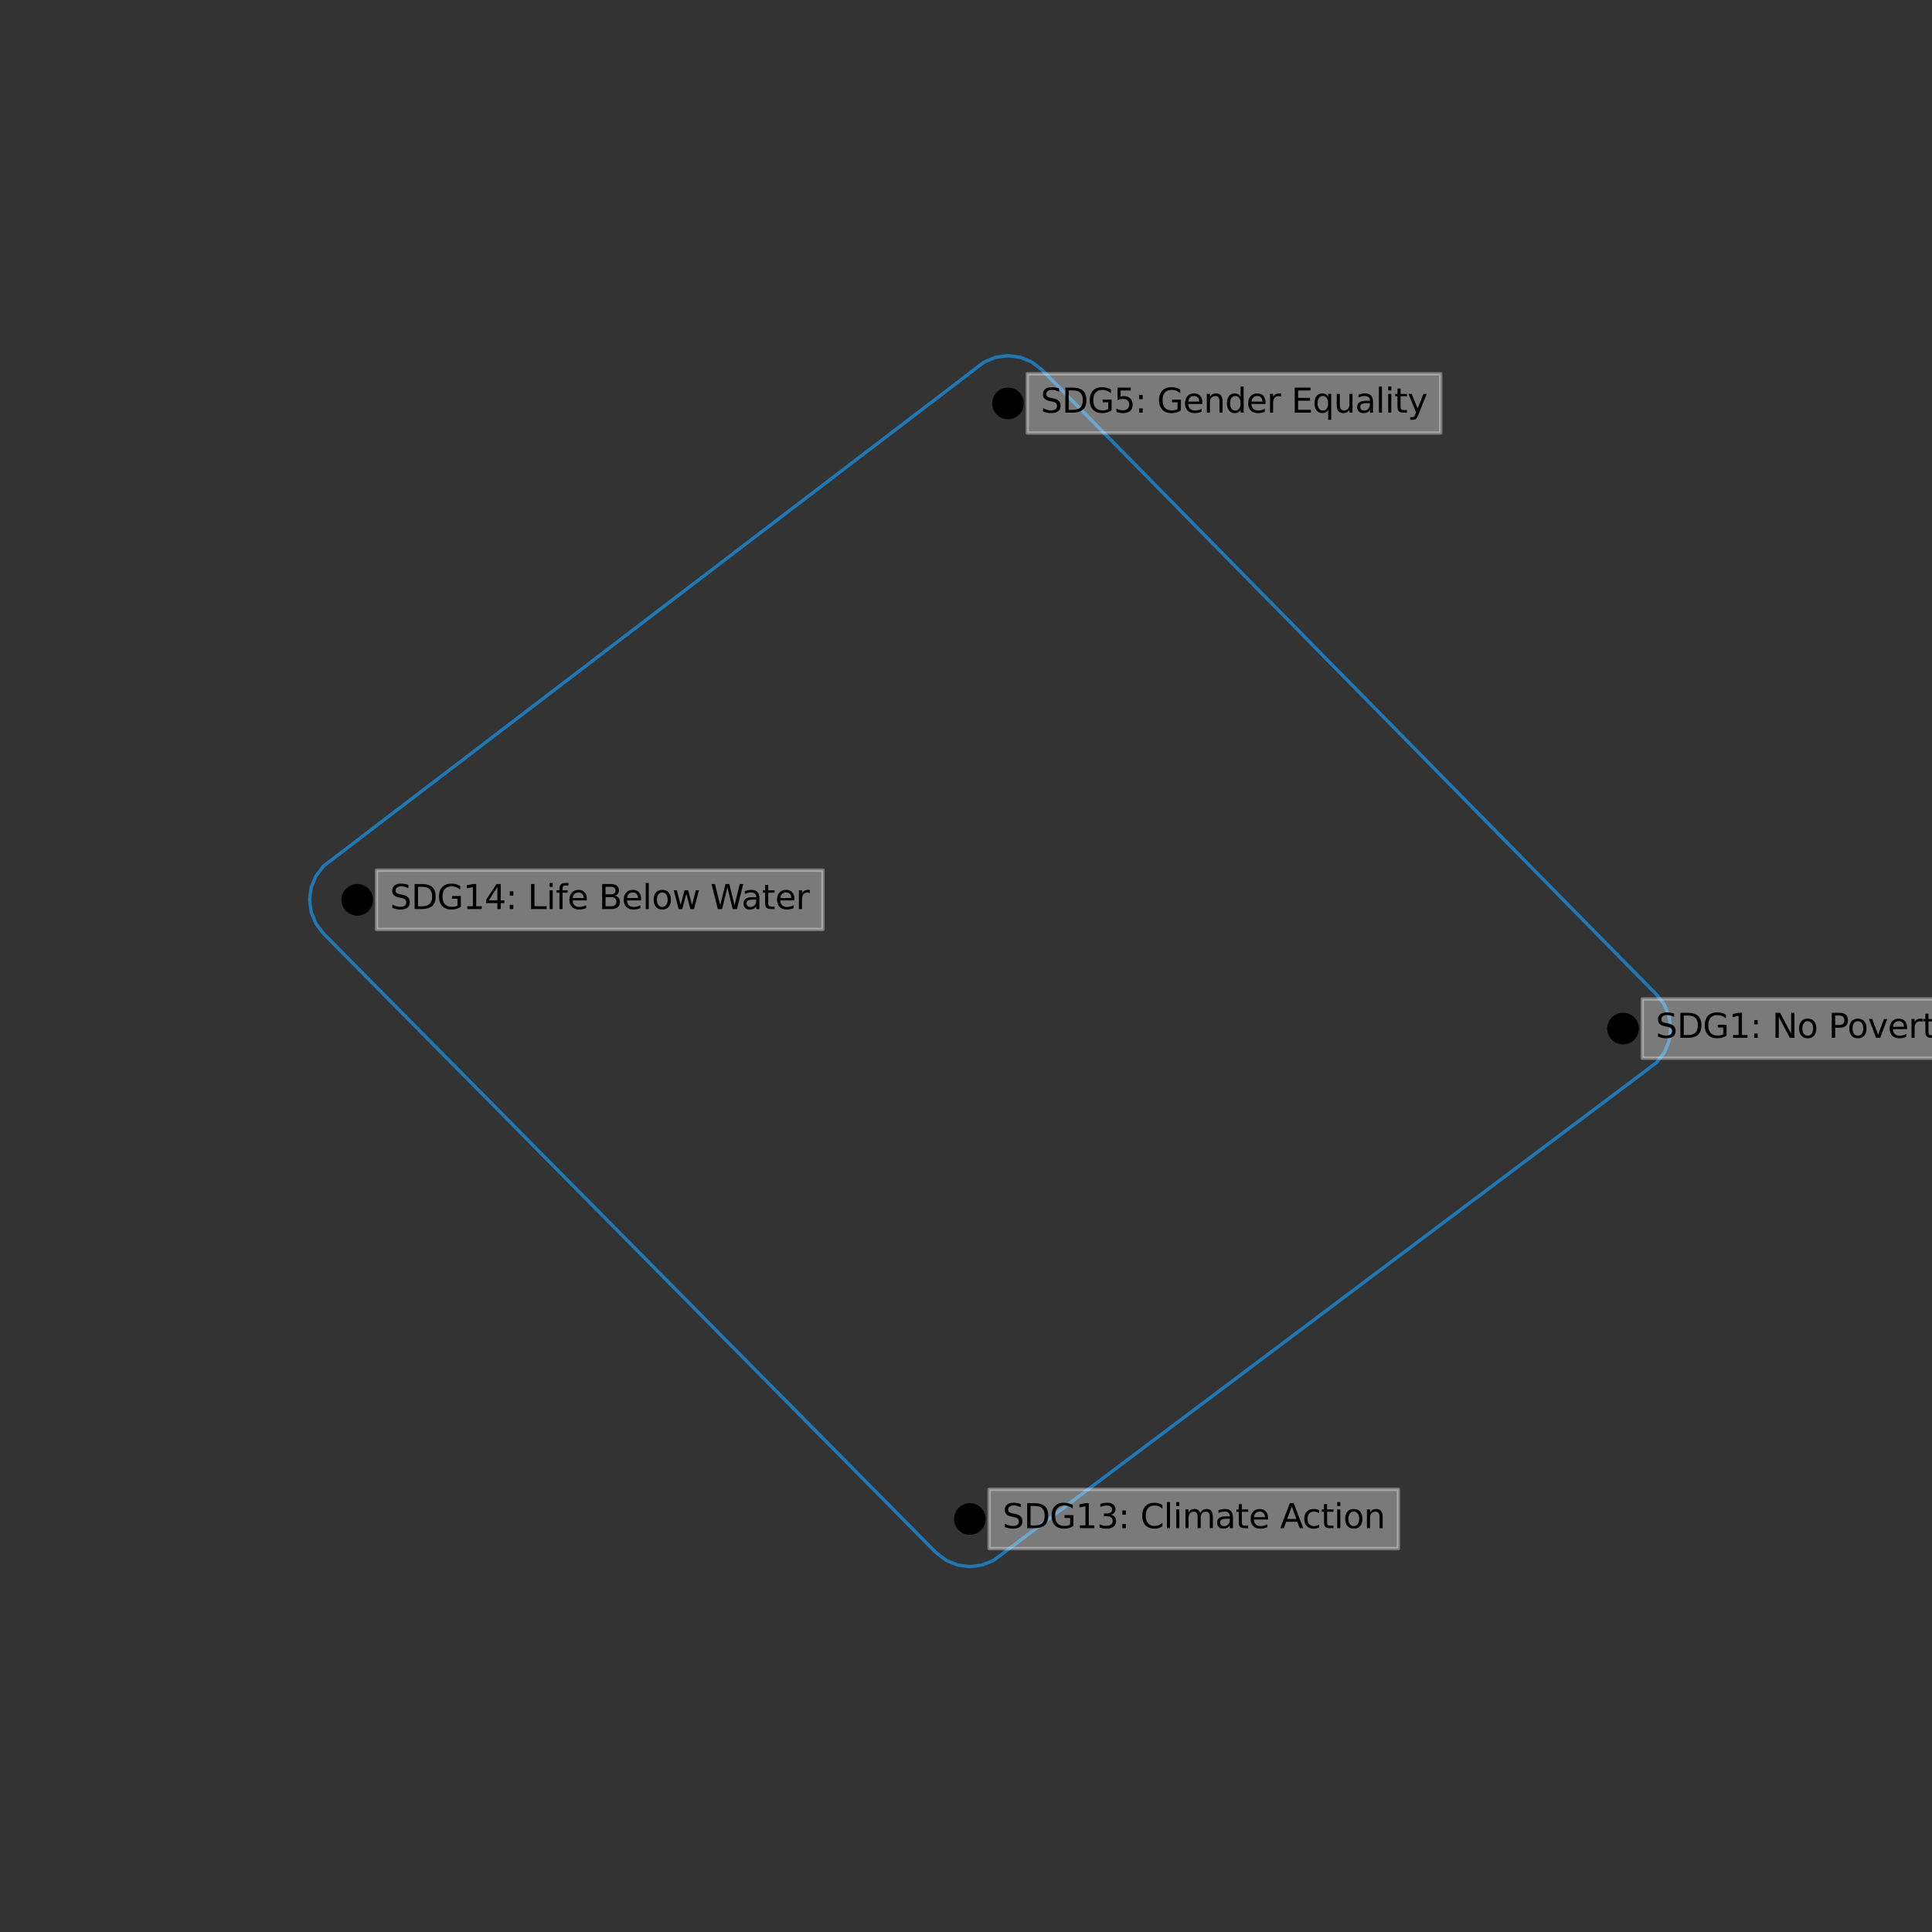 <?xml version="1.0" encoding="utf-8" standalone="no"?>
<!DOCTYPE svg PUBLIC "-//W3C//DTD SVG 1.1//EN"
  "http://www.w3.org/Graphics/SVG/1.1/DTD/svg11.dtd">
<svg xmlns:xlink="http://www.w3.org/1999/xlink" width="576pt" height="576pt" viewBox="0 0 576 576" xmlns="http://www.w3.org/2000/svg" version="1.1">
 <rect x="0" y="0" width="576" height="576" fill="#333333" stroke="none"/>
 <defs>
  <style type="text/css">*{stroke-linejoin: round; stroke-linecap: butt}</style>
 </defs>
 <g id="figure_1">
  <g id="patch_1">
   <path d="M 0 576 
L 576 576 
L 576 0 
L 0 0 
L 0 576 
z
" style="fill: none"/>
  </g>
  <g id="axes_1">
   <g id="PolyCollection_1">
    <defs>
     <path id="m85c4ffd974" d="M 92.776 -311.415 
L 92.291 -307.733 
L 92.776 -304.052 
L 94.197 -300.621 
L 96.457 -297.675 
L 279.092 -113.087 
L 282.038 -110.826 
L 285.468 -109.405 
L 289.15 -108.92 
L 292.831 -109.405 
L 296.262 -110.826 
L 490.997 -257.028 
L 493.943 -259.289 
L 496.203 -262.235 
L 497.624 -265.665 
L 498.109 -269.347 
L 497.624 -273.028 
L 496.203 -276.459 
L 493.943 -279.405 
L 310.582 -465.793 
L 307.636 -468.054 
L 304.206 -469.475 
L 300.524 -469.96 
L 296.842 -469.475 
L 293.412 -468.054 
L 99.403 -320.052 
L 96.457 -317.792 
L 94.197 -314.846 
z
" style="stroke: #1f77b4"/>
    </defs>
    <g clip-path="url(#p1472b6968a)">
     <use xlink:href="#m85c4ffd974" x="0" y="576" style="fill-opacity: 0; stroke: #1f77b4"/>
    </g>
   </g>
   <g id="PolyCollection_2">
    <path d="M 488.626 306.653 
L 488.465 305.426 
L 487.991 304.282 
L 487.237 303.3 
L 486.255 302.547 
L 485.112 302.073 
L 483.885 301.912 
L 482.658 302.073 
L 481.514 302.547 
L 480.532 303.3 
L 479.778 304.282 
L 479.305 305.426 
L 479.143 306.653 
L 479.305 307.88 
L 479.778 309.024 
L 480.532 310.006 
L 481.514 310.759 
L 482.658 311.233 
L 483.885 311.395 
L 485.112 311.233 
L 486.255 310.759 
L 487.237 310.006 
L 487.991 309.024 
L 488.465 307.88 
z
" clip-path="url(#p1472b6968a)"/>
    <path d="M 305.265 120.265 
L 305.104 119.038 
L 304.63 117.894 
L 303.877 116.912 
L 302.895 116.159 
L 301.751 115.685 
L 300.524 115.523 
L 299.297 115.685 
L 298.153 116.159 
L 297.171 116.912 
L 296.418 117.894 
L 295.944 119.038 
L 295.783 120.265 
L 295.944 121.492 
L 296.418 122.635 
L 297.171 123.617 
L 298.153 124.371 
L 299.297 124.845 
L 300.524 125.006 
L 301.751 124.845 
L 302.895 124.371 
L 303.877 123.617 
L 304.63 122.635 
L 305.104 121.492 
z
" clip-path="url(#p1472b6968a)"/>
    <path d="M 293.891 452.855 
L 293.73 451.628 
L 293.256 450.485 
L 292.503 449.503 
L 291.521 448.749 
L 290.377 448.275 
L 289.15 448.114 
L 287.923 448.275 
L 286.779 448.749 
L 285.797 449.503 
L 285.044 450.485 
L 284.57 451.628 
L 284.408 452.855 
L 284.57 454.082 
L 285.044 455.226 
L 285.797 456.208 
L 286.779 456.961 
L 287.923 457.435 
L 289.15 457.597 
L 290.377 457.435 
L 291.521 456.961 
L 292.503 456.208 
L 293.256 455.226 
L 293.73 454.082 
z
" clip-path="url(#p1472b6968a)"/>
    <path d="M 111.257 268.267 
L 111.095 267.039 
L 110.622 265.896 
L 109.868 264.914 
L 108.886 264.16 
L 107.742 263.687 
L 106.515 263.525 
L 105.288 263.687 
L 104.145 264.16 
L 103.163 264.914 
L 102.409 265.896 
L 101.935 267.039 
L 101.774 268.267 
L 101.935 269.494 
L 102.409 270.637 
L 103.163 271.619 
L 104.145 272.373 
L 105.288 272.847 
L 106.515 273.008 
L 107.742 272.847 
L 108.886 272.373 
L 109.868 271.619 
L 110.622 270.637 
L 111.095 269.494 
z
" clip-path="url(#p1472b6968a)"/>
   </g>
   <g id="text_1">
    <g id="patch_2">
     <path d="M 489.626 315.492 
L 586.918 315.492 
L 586.918 297.814 
L 489.626 297.814 
z
" style="fill: #ffffff; fill-opacity: 0.35; stroke: #ffffff; stroke-opacity: 0.35; stroke-linejoin: miter"/>
    </g>
    <!-- SDG1: No Poverty -->
    <g transform="translate(493.626 309.413)scale(0.1 -0.1)">
     <defs>
      <path id="DejaVuSans-53" d="M 3425 4513 
L 3425 3897 
Q 3066 4069 2747 4153 
Q 2428 4238 2131 4238 
Q 1616 4238 1336 4038 
Q 1056 3838 1056 3469 
Q 1056 3159 1242 3001 
Q 1428 2844 1947 2747 
L 2328 2669 
Q 3034 2534 3370 2195 
Q 3706 1856 3706 1288 
Q 3706 609 3251 259 
Q 2797 -91 1919 -91 
Q 1588 -91 1214 -16 
Q 841 59 441 206 
L 441 856 
Q 825 641 1194 531 
Q 1563 422 1919 422 
Q 2459 422 2753 634 
Q 3047 847 3047 1241 
Q 3047 1584 2836 1778 
Q 2625 1972 2144 2069 
L 1759 2144 
Q 1053 2284 737 2584 
Q 422 2884 422 3419 
Q 422 4038 858 4394 
Q 1294 4750 2059 4750 
Q 2388 4750 2728 4690 
Q 3069 4631 3425 4513 
z
" transform="scale(0.016)"/>
      <path id="DejaVuSans-44" d="M 1259 4147 
L 1259 519 
L 2022 519 
Q 2988 519 3436 956 
Q 3884 1394 3884 2338 
Q 3884 3275 3436 3711 
Q 2988 4147 2022 4147 
L 1259 4147 
z
M 628 4666 
L 1925 4666 
Q 3281 4666 3915 4102 
Q 4550 3538 4550 2338 
Q 4550 1131 3912 565 
Q 3275 0 1925 0 
L 628 0 
L 628 4666 
z
" transform="scale(0.016)"/>
      <path id="DejaVuSans-47" d="M 3809 666 
L 3809 1919 
L 2778 1919 
L 2778 2438 
L 4434 2438 
L 4434 434 
Q 4069 175 3628 42 
Q 3188 -91 2688 -91 
Q 1594 -91 976 548 
Q 359 1188 359 2328 
Q 359 3472 976 4111 
Q 1594 4750 2688 4750 
Q 3144 4750 3555 4637 
Q 3966 4525 4313 4306 
L 4313 3634 
Q 3963 3931 3569 4081 
Q 3175 4231 2741 4231 
Q 1884 4231 1454 3753 
Q 1025 3275 1025 2328 
Q 1025 1384 1454 906 
Q 1884 428 2741 428 
Q 3075 428 3337 486 
Q 3600 544 3809 666 
z
" transform="scale(0.016)"/>
      <path id="DejaVuSans-31" d="M 794 531 
L 1825 531 
L 1825 4091 
L 703 3866 
L 703 4441 
L 1819 4666 
L 2450 4666 
L 2450 531 
L 3481 531 
L 3481 0 
L 794 0 
L 794 531 
z
" transform="scale(0.016)"/>
      <path id="DejaVuSans-3a" d="M 750 794 
L 1409 794 
L 1409 0 
L 750 0 
L 750 794 
z
M 750 3309 
L 1409 3309 
L 1409 2516 
L 750 2516 
L 750 3309 
z
" transform="scale(0.016)"/>
      <path id="DejaVuSans-20" transform="scale(0.016)"/>
      <path id="DejaVuSans-4e" d="M 628 4666 
L 1478 4666 
L 3547 763 
L 3547 4666 
L 4159 4666 
L 4159 0 
L 3309 0 
L 1241 3903 
L 1241 0 
L 628 0 
L 628 4666 
z
" transform="scale(0.016)"/>
      <path id="DejaVuSans-6f" d="M 1959 3097 
Q 1497 3097 1228 2736 
Q 959 2375 959 1747 
Q 959 1119 1226 758 
Q 1494 397 1959 397 
Q 2419 397 2687 759 
Q 2956 1122 2956 1747 
Q 2956 2369 2687 2733 
Q 2419 3097 1959 3097 
z
M 1959 3584 
Q 2709 3584 3137 3096 
Q 3566 2609 3566 1747 
Q 3566 888 3137 398 
Q 2709 -91 1959 -91 
Q 1206 -91 779 398 
Q 353 888 353 1747 
Q 353 2609 779 3096 
Q 1206 3584 1959 3584 
z
" transform="scale(0.016)"/>
      <path id="DejaVuSans-50" d="M 1259 4147 
L 1259 2394 
L 2053 2394 
Q 2494 2394 2734 2622 
Q 2975 2850 2975 3272 
Q 2975 3691 2734 3919 
Q 2494 4147 2053 4147 
L 1259 4147 
z
M 628 4666 
L 2053 4666 
Q 2838 4666 3239 4311 
Q 3641 3956 3641 3272 
Q 3641 2581 3239 2228 
Q 2838 1875 2053 1875 
L 1259 1875 
L 1259 0 
L 628 0 
L 628 4666 
z
" transform="scale(0.016)"/>
      <path id="DejaVuSans-76" d="M 191 3500 
L 800 3500 
L 1894 563 
L 2988 3500 
L 3597 3500 
L 2284 0 
L 1503 0 
L 191 3500 
z
" transform="scale(0.016)"/>
      <path id="DejaVuSans-65" d="M 3597 1894 
L 3597 1613 
L 953 1613 
Q 991 1019 1311 708 
Q 1631 397 2203 397 
Q 2534 397 2845 478 
Q 3156 559 3463 722 
L 3463 178 
Q 3153 47 2828 -22 
Q 2503 -91 2169 -91 
Q 1331 -91 842 396 
Q 353 884 353 1716 
Q 353 2575 817 3079 
Q 1281 3584 2069 3584 
Q 2775 3584 3186 3129 
Q 3597 2675 3597 1894 
z
M 3022 2063 
Q 3016 2534 2758 2815 
Q 2500 3097 2075 3097 
Q 1594 3097 1305 2825 
Q 1016 2553 972 2059 
L 3022 2063 
z
" transform="scale(0.016)"/>
      <path id="DejaVuSans-72" d="M 2631 2963 
Q 2534 3019 2420 3045 
Q 2306 3072 2169 3072 
Q 1681 3072 1420 2755 
Q 1159 2438 1159 1844 
L 1159 0 
L 581 0 
L 581 3500 
L 1159 3500 
L 1159 2956 
Q 1341 3275 1631 3429 
Q 1922 3584 2338 3584 
Q 2397 3584 2469 3576 
Q 2541 3569 2628 3553 
L 2631 2963 
z
" transform="scale(0.016)"/>
      <path id="DejaVuSans-74" d="M 1172 4494 
L 1172 3500 
L 2356 3500 
L 2356 3053 
L 1172 3053 
L 1172 1153 
Q 1172 725 1289 603 
Q 1406 481 1766 481 
L 2356 481 
L 2356 0 
L 1766 0 
Q 1100 0 847 248 
Q 594 497 594 1153 
L 594 3053 
L 172 3053 
L 172 3500 
L 594 3500 
L 594 4494 
L 1172 4494 
z
" transform="scale(0.016)"/>
      <path id="DejaVuSans-79" d="M 2059 -325 
Q 1816 -950 1584 -1140 
Q 1353 -1331 966 -1331 
L 506 -1331 
L 506 -850 
L 844 -850 
Q 1081 -850 1212 -737 
Q 1344 -625 1503 -206 
L 1606 56 
L 191 3500 
L 800 3500 
L 1894 763 
L 2988 3500 
L 3597 3500 
L 2059 -325 
z
" transform="scale(0.016)"/>
     </defs>
     <use xlink:href="#DejaVuSans-53"/>
     <use xlink:href="#DejaVuSans-44" x="63.477"/>
     <use xlink:href="#DejaVuSans-47" x="140.479"/>
     <use xlink:href="#DejaVuSans-31" x="217.969"/>
     <use xlink:href="#DejaVuSans-3a" x="281.592"/>
     <use xlink:href="#DejaVuSans-20" x="315.283"/>
     <use xlink:href="#DejaVuSans-4e" x="347.07"/>
     <use xlink:href="#DejaVuSans-6f" x="421.875"/>
     <use xlink:href="#DejaVuSans-20" x="483.057"/>
     <use xlink:href="#DejaVuSans-50" x="514.844"/>
     <use xlink:href="#DejaVuSans-6f" x="571.521"/>
     <use xlink:href="#DejaVuSans-76" x="632.703"/>
     <use xlink:href="#DejaVuSans-65" x="691.883"/>
     <use xlink:href="#DejaVuSans-72" x="753.406"/>
     <use xlink:href="#DejaVuSans-74" x="794.52"/>
     <use xlink:href="#DejaVuSans-79" x="833.729"/>
    </g>
   </g>
   <g id="text_2">
    <g id="patch_3">
     <path d="M 306.265 129.104 
L 429.53 129.104 
L 429.53 111.426 
L 306.265 111.426 
z
" style="fill: #ffffff; fill-opacity: 0.35; stroke: #ffffff; stroke-opacity: 0.35; stroke-linejoin: miter"/>
    </g>
    <!-- SDG5: Gender Equality -->
    <g transform="translate(310.265 123.024)scale(0.1 -0.1)">
     <defs>
      <path id="DejaVuSans-35" d="M 691 4666 
L 3169 4666 
L 3169 4134 
L 1269 4134 
L 1269 2991 
Q 1406 3038 1543 3061 
Q 1681 3084 1819 3084 
Q 2600 3084 3056 2656 
Q 3513 2228 3513 1497 
Q 3513 744 3044 326 
Q 2575 -91 1722 -91 
Q 1428 -91 1123 -41 
Q 819 9 494 109 
L 494 744 
Q 775 591 1075 516 
Q 1375 441 1709 441 
Q 2250 441 2565 725 
Q 2881 1009 2881 1497 
Q 2881 1984 2565 2268 
Q 2250 2553 1709 2553 
Q 1456 2553 1204 2497 
Q 953 2441 691 2322 
L 691 4666 
z
" transform="scale(0.016)"/>
      <path id="DejaVuSans-6e" d="M 3513 2113 
L 3513 0 
L 2938 0 
L 2938 2094 
Q 2938 2591 2744 2837 
Q 2550 3084 2163 3084 
Q 1697 3084 1428 2787 
Q 1159 2491 1159 1978 
L 1159 0 
L 581 0 
L 581 3500 
L 1159 3500 
L 1159 2956 
Q 1366 3272 1645 3428 
Q 1925 3584 2291 3584 
Q 2894 3584 3203 3211 
Q 3513 2838 3513 2113 
z
" transform="scale(0.016)"/>
      <path id="DejaVuSans-64" d="M 2906 2969 
L 2906 4863 
L 3481 4863 
L 3481 0 
L 2906 0 
L 2906 525 
Q 2725 213 2448 61 
Q 2172 -91 1784 -91 
Q 1150 -91 751 415 
Q 353 922 353 1747 
Q 353 2572 751 3078 
Q 1150 3584 1784 3584 
Q 2172 3584 2448 3432 
Q 2725 3281 2906 2969 
z
M 947 1747 
Q 947 1113 1208 752 
Q 1469 391 1925 391 
Q 2381 391 2643 752 
Q 2906 1113 2906 1747 
Q 2906 2381 2643 2742 
Q 2381 3103 1925 3103 
Q 1469 3103 1208 2742 
Q 947 2381 947 1747 
z
" transform="scale(0.016)"/>
      <path id="DejaVuSans-45" d="M 628 4666 
L 3578 4666 
L 3578 4134 
L 1259 4134 
L 1259 2753 
L 3481 2753 
L 3481 2222 
L 1259 2222 
L 1259 531 
L 3634 531 
L 3634 0 
L 628 0 
L 628 4666 
z
" transform="scale(0.016)"/>
      <path id="DejaVuSans-71" d="M 947 1747 
Q 947 1113 1208 752 
Q 1469 391 1925 391 
Q 2381 391 2643 752 
Q 2906 1113 2906 1747 
Q 2906 2381 2643 2742 
Q 2381 3103 1925 3103 
Q 1469 3103 1208 2742 
Q 947 2381 947 1747 
z
M 2906 525 
Q 2725 213 2448 61 
Q 2172 -91 1784 -91 
Q 1150 -91 751 415 
Q 353 922 353 1747 
Q 353 2572 751 3078 
Q 1150 3584 1784 3584 
Q 2172 3584 2448 3432 
Q 2725 3281 2906 2969 
L 2906 3500 
L 3481 3500 
L 3481 -1331 
L 2906 -1331 
L 2906 525 
z
" transform="scale(0.016)"/>
      <path id="DejaVuSans-75" d="M 544 1381 
L 544 3500 
L 1119 3500 
L 1119 1403 
Q 1119 906 1312 657 
Q 1506 409 1894 409 
Q 2359 409 2629 706 
Q 2900 1003 2900 1516 
L 2900 3500 
L 3475 3500 
L 3475 0 
L 2900 0 
L 2900 538 
Q 2691 219 2414 64 
Q 2138 -91 1772 -91 
Q 1169 -91 856 284 
Q 544 659 544 1381 
z
M 1991 3584 
L 1991 3584 
z
" transform="scale(0.016)"/>
      <path id="DejaVuSans-61" d="M 2194 1759 
Q 1497 1759 1228 1600 
Q 959 1441 959 1056 
Q 959 750 1161 570 
Q 1363 391 1709 391 
Q 2188 391 2477 730 
Q 2766 1069 2766 1631 
L 2766 1759 
L 2194 1759 
z
M 3341 1997 
L 3341 0 
L 2766 0 
L 2766 531 
Q 2569 213 2275 61 
Q 1981 -91 1556 -91 
Q 1019 -91 701 211 
Q 384 513 384 1019 
Q 384 1609 779 1909 
Q 1175 2209 1959 2209 
L 2766 2209 
L 2766 2266 
Q 2766 2663 2505 2880 
Q 2244 3097 1772 3097 
Q 1472 3097 1187 3025 
Q 903 2953 641 2809 
L 641 3341 
Q 956 3463 1253 3523 
Q 1550 3584 1831 3584 
Q 2591 3584 2966 3190 
Q 3341 2797 3341 1997 
z
" transform="scale(0.016)"/>
      <path id="DejaVuSans-6c" d="M 603 4863 
L 1178 4863 
L 1178 0 
L 603 0 
L 603 4863 
z
" transform="scale(0.016)"/>
      <path id="DejaVuSans-69" d="M 603 3500 
L 1178 3500 
L 1178 0 
L 603 0 
L 603 3500 
z
M 603 4863 
L 1178 4863 
L 1178 4134 
L 603 4134 
L 603 4863 
z
" transform="scale(0.016)"/>
     </defs>
     <use xlink:href="#DejaVuSans-53"/>
     <use xlink:href="#DejaVuSans-44" x="63.477"/>
     <use xlink:href="#DejaVuSans-47" x="140.479"/>
     <use xlink:href="#DejaVuSans-35" x="217.969"/>
     <use xlink:href="#DejaVuSans-3a" x="281.592"/>
     <use xlink:href="#DejaVuSans-20" x="315.283"/>
     <use xlink:href="#DejaVuSans-47" x="347.07"/>
     <use xlink:href="#DejaVuSans-65" x="424.561"/>
     <use xlink:href="#DejaVuSans-6e" x="486.084"/>
     <use xlink:href="#DejaVuSans-64" x="549.463"/>
     <use xlink:href="#DejaVuSans-65" x="612.939"/>
     <use xlink:href="#DejaVuSans-72" x="674.463"/>
     <use xlink:href="#DejaVuSans-20" x="715.576"/>
     <use xlink:href="#DejaVuSans-45" x="747.363"/>
     <use xlink:href="#DejaVuSans-71" x="810.547"/>
     <use xlink:href="#DejaVuSans-75" x="874.023"/>
     <use xlink:href="#DejaVuSans-61" x="937.402"/>
     <use xlink:href="#DejaVuSans-6c" x="998.682"/>
     <use xlink:href="#DejaVuSans-69" x="1026.465"/>
     <use xlink:href="#DejaVuSans-74" x="1054.248"/>
     <use xlink:href="#DejaVuSans-79" x="1093.457"/>
    </g>
   </g>
   <g id="text_3">
    <g id="patch_4">
     <path d="M 294.891 461.694 
L 416.938 461.694 
L 416.938 444.016 
L 294.891 444.016 
z
" style="fill: #ffffff; fill-opacity: 0.35; stroke: #ffffff; stroke-opacity: 0.35; stroke-linejoin: miter"/>
    </g>
    <!-- SDG13: Climate Action -->
    <g transform="translate(298.891 455.615)scale(0.1 -0.1)">
     <defs>
      <path id="DejaVuSans-33" d="M 2597 2516 
Q 3050 2419 3304 2112 
Q 3559 1806 3559 1356 
Q 3559 666 3084 287 
Q 2609 -91 1734 -91 
Q 1441 -91 1130 -33 
Q 819 25 488 141 
L 488 750 
Q 750 597 1062 519 
Q 1375 441 1716 441 
Q 2309 441 2620 675 
Q 2931 909 2931 1356 
Q 2931 1769 2642 2001 
Q 2353 2234 1838 2234 
L 1294 2234 
L 1294 2753 
L 1863 2753 
Q 2328 2753 2575 2939 
Q 2822 3125 2822 3475 
Q 2822 3834 2567 4026 
Q 2313 4219 1838 4219 
Q 1578 4219 1281 4162 
Q 984 4106 628 3988 
L 628 4550 
Q 988 4650 1302 4700 
Q 1616 4750 1894 4750 
Q 2613 4750 3031 4423 
Q 3450 4097 3450 3541 
Q 3450 3153 3228 2886 
Q 3006 2619 2597 2516 
z
" transform="scale(0.016)"/>
      <path id="DejaVuSans-43" d="M 4122 4306 
L 4122 3641 
Q 3803 3938 3442 4084 
Q 3081 4231 2675 4231 
Q 1875 4231 1450 3742 
Q 1025 3253 1025 2328 
Q 1025 1406 1450 917 
Q 1875 428 2675 428 
Q 3081 428 3442 575 
Q 3803 722 4122 1019 
L 4122 359 
Q 3791 134 3420 21 
Q 3050 -91 2638 -91 
Q 1578 -91 968 557 
Q 359 1206 359 2328 
Q 359 3453 968 4101 
Q 1578 4750 2638 4750 
Q 3056 4750 3426 4639 
Q 3797 4528 4122 4306 
z
" transform="scale(0.016)"/>
      <path id="DejaVuSans-6d" d="M 3328 2828 
Q 3544 3216 3844 3400 
Q 4144 3584 4550 3584 
Q 5097 3584 5394 3201 
Q 5691 2819 5691 2113 
L 5691 0 
L 5113 0 
L 5113 2094 
Q 5113 2597 4934 2840 
Q 4756 3084 4391 3084 
Q 3944 3084 3684 2787 
Q 3425 2491 3425 1978 
L 3425 0 
L 2847 0 
L 2847 2094 
Q 2847 2600 2669 2842 
Q 2491 3084 2119 3084 
Q 1678 3084 1418 2786 
Q 1159 2488 1159 1978 
L 1159 0 
L 581 0 
L 581 3500 
L 1159 3500 
L 1159 2956 
Q 1356 3278 1631 3431 
Q 1906 3584 2284 3584 
Q 2666 3584 2933 3390 
Q 3200 3197 3328 2828 
z
" transform="scale(0.016)"/>
      <path id="DejaVuSans-41" d="M 2188 4044 
L 1331 1722 
L 3047 1722 
L 2188 4044 
z
M 1831 4666 
L 2547 4666 
L 4325 0 
L 3669 0 
L 3244 1197 
L 1141 1197 
L 716 0 
L 50 0 
L 1831 4666 
z
" transform="scale(0.016)"/>
      <path id="DejaVuSans-63" d="M 3122 3366 
L 3122 2828 
Q 2878 2963 2633 3030 
Q 2388 3097 2138 3097 
Q 1578 3097 1268 2742 
Q 959 2388 959 1747 
Q 959 1106 1268 751 
Q 1578 397 2138 397 
Q 2388 397 2633 464 
Q 2878 531 3122 666 
L 3122 134 
Q 2881 22 2623 -34 
Q 2366 -91 2075 -91 
Q 1284 -91 818 406 
Q 353 903 353 1747 
Q 353 2603 823 3093 
Q 1294 3584 2113 3584 
Q 2378 3584 2631 3529 
Q 2884 3475 3122 3366 
z
" transform="scale(0.016)"/>
     </defs>
     <use xlink:href="#DejaVuSans-53"/>
     <use xlink:href="#DejaVuSans-44" x="63.477"/>
     <use xlink:href="#DejaVuSans-47" x="140.479"/>
     <use xlink:href="#DejaVuSans-31" x="217.969"/>
     <use xlink:href="#DejaVuSans-33" x="281.592"/>
     <use xlink:href="#DejaVuSans-3a" x="345.215"/>
     <use xlink:href="#DejaVuSans-20" x="378.906"/>
     <use xlink:href="#DejaVuSans-43" x="410.693"/>
     <use xlink:href="#DejaVuSans-6c" x="480.518"/>
     <use xlink:href="#DejaVuSans-69" x="508.301"/>
     <use xlink:href="#DejaVuSans-6d" x="536.084"/>
     <use xlink:href="#DejaVuSans-61" x="633.496"/>
     <use xlink:href="#DejaVuSans-74" x="694.775"/>
     <use xlink:href="#DejaVuSans-65" x="733.984"/>
     <use xlink:href="#DejaVuSans-20" x="795.508"/>
     <use xlink:href="#DejaVuSans-41" x="827.295"/>
     <use xlink:href="#DejaVuSans-63" x="893.953"/>
     <use xlink:href="#DejaVuSans-74" x="948.934"/>
     <use xlink:href="#DejaVuSans-69" x="988.143"/>
     <use xlink:href="#DejaVuSans-6f" x="1015.926"/>
     <use xlink:href="#DejaVuSans-6e" x="1077.107"/>
    </g>
   </g>
   <g id="text_4">
    <g id="patch_5">
     <path d="M 112.257 277.106 
L 245.357 277.106 
L 245.357 259.428 
L 112.257 259.428 
z
" style="fill: #ffffff; fill-opacity: 0.35; stroke: #ffffff; stroke-opacity: 0.35; stroke-linejoin: miter"/>
    </g>
    <!-- SDG14: Life Below Water -->
    <g transform="translate(116.257 271.026)scale(0.1 -0.1)">
     <defs>
      <path id="DejaVuSans-34" d="M 2419 4116 
L 825 1625 
L 2419 1625 
L 2419 4116 
z
M 2253 4666 
L 3047 4666 
L 3047 1625 
L 3713 1625 
L 3713 1100 
L 3047 1100 
L 3047 0 
L 2419 0 
L 2419 1100 
L 313 1100 
L 313 1709 
L 2253 4666 
z
" transform="scale(0.016)"/>
      <path id="DejaVuSans-4c" d="M 628 4666 
L 1259 4666 
L 1259 531 
L 3531 531 
L 3531 0 
L 628 0 
L 628 4666 
z
" transform="scale(0.016)"/>
      <path id="DejaVuSans-66" d="M 2375 4863 
L 2375 4384 
L 1825 4384 
Q 1516 4384 1395 4259 
Q 1275 4134 1275 3809 
L 1275 3500 
L 2222 3500 
L 2222 3053 
L 1275 3053 
L 1275 0 
L 697 0 
L 697 3053 
L 147 3053 
L 147 3500 
L 697 3500 
L 697 3744 
Q 697 4328 969 4595 
Q 1241 4863 1831 4863 
L 2375 4863 
z
" transform="scale(0.016)"/>
      <path id="DejaVuSans-42" d="M 1259 2228 
L 1259 519 
L 2272 519 
Q 2781 519 3026 730 
Q 3272 941 3272 1375 
Q 3272 1813 3026 2020 
Q 2781 2228 2272 2228 
L 1259 2228 
z
M 1259 4147 
L 1259 2741 
L 2194 2741 
Q 2656 2741 2882 2914 
Q 3109 3088 3109 3444 
Q 3109 3797 2882 3972 
Q 2656 4147 2194 4147 
L 1259 4147 
z
M 628 4666 
L 2241 4666 
Q 2963 4666 3353 4366 
Q 3744 4066 3744 3513 
Q 3744 3084 3544 2831 
Q 3344 2578 2956 2516 
Q 3422 2416 3680 2098 
Q 3938 1781 3938 1306 
Q 3938 681 3513 340 
Q 3088 0 2303 0 
L 628 0 
L 628 4666 
z
" transform="scale(0.016)"/>
      <path id="DejaVuSans-77" d="M 269 3500 
L 844 3500 
L 1563 769 
L 2278 3500 
L 2956 3500 
L 3675 769 
L 4391 3500 
L 4966 3500 
L 4050 0 
L 3372 0 
L 2619 2869 
L 1863 0 
L 1184 0 
L 269 3500 
z
" transform="scale(0.016)"/>
      <path id="DejaVuSans-57" d="M 213 4666 
L 850 4666 
L 1831 722 
L 2809 4666 
L 3519 4666 
L 4500 722 
L 5478 4666 
L 6119 4666 
L 4947 0 
L 4153 0 
L 3169 4050 
L 2175 0 
L 1381 0 
L 213 4666 
z
" transform="scale(0.016)"/>
     </defs>
     <use xlink:href="#DejaVuSans-53"/>
     <use xlink:href="#DejaVuSans-44" x="63.477"/>
     <use xlink:href="#DejaVuSans-47" x="140.479"/>
     <use xlink:href="#DejaVuSans-31" x="217.969"/>
     <use xlink:href="#DejaVuSans-34" x="281.592"/>
     <use xlink:href="#DejaVuSans-3a" x="345.215"/>
     <use xlink:href="#DejaVuSans-20" x="378.906"/>
     <use xlink:href="#DejaVuSans-4c" x="410.693"/>
     <use xlink:href="#DejaVuSans-69" x="466.406"/>
     <use xlink:href="#DejaVuSans-66" x="494.189"/>
     <use xlink:href="#DejaVuSans-65" x="529.395"/>
     <use xlink:href="#DejaVuSans-20" x="590.918"/>
     <use xlink:href="#DejaVuSans-42" x="622.705"/>
     <use xlink:href="#DejaVuSans-65" x="691.309"/>
     <use xlink:href="#DejaVuSans-6c" x="752.832"/>
     <use xlink:href="#DejaVuSans-6f" x="780.615"/>
     <use xlink:href="#DejaVuSans-77" x="841.797"/>
     <use xlink:href="#DejaVuSans-20" x="923.584"/>
     <use xlink:href="#DejaVuSans-57" x="955.371"/>
     <use xlink:href="#DejaVuSans-61" x="1047.873"/>
     <use xlink:href="#DejaVuSans-74" x="1109.152"/>
     <use xlink:href="#DejaVuSans-65" x="1148.361"/>
     <use xlink:href="#DejaVuSans-72" x="1209.885"/>
    </g>
   </g>
  </g>
 </g>
 <defs>
  <clipPath id="p1472b6968a">
   <rect x="72" y="69.12" width="446.4" height="434.88"/>
  </clipPath>
 </defs>
</svg>

